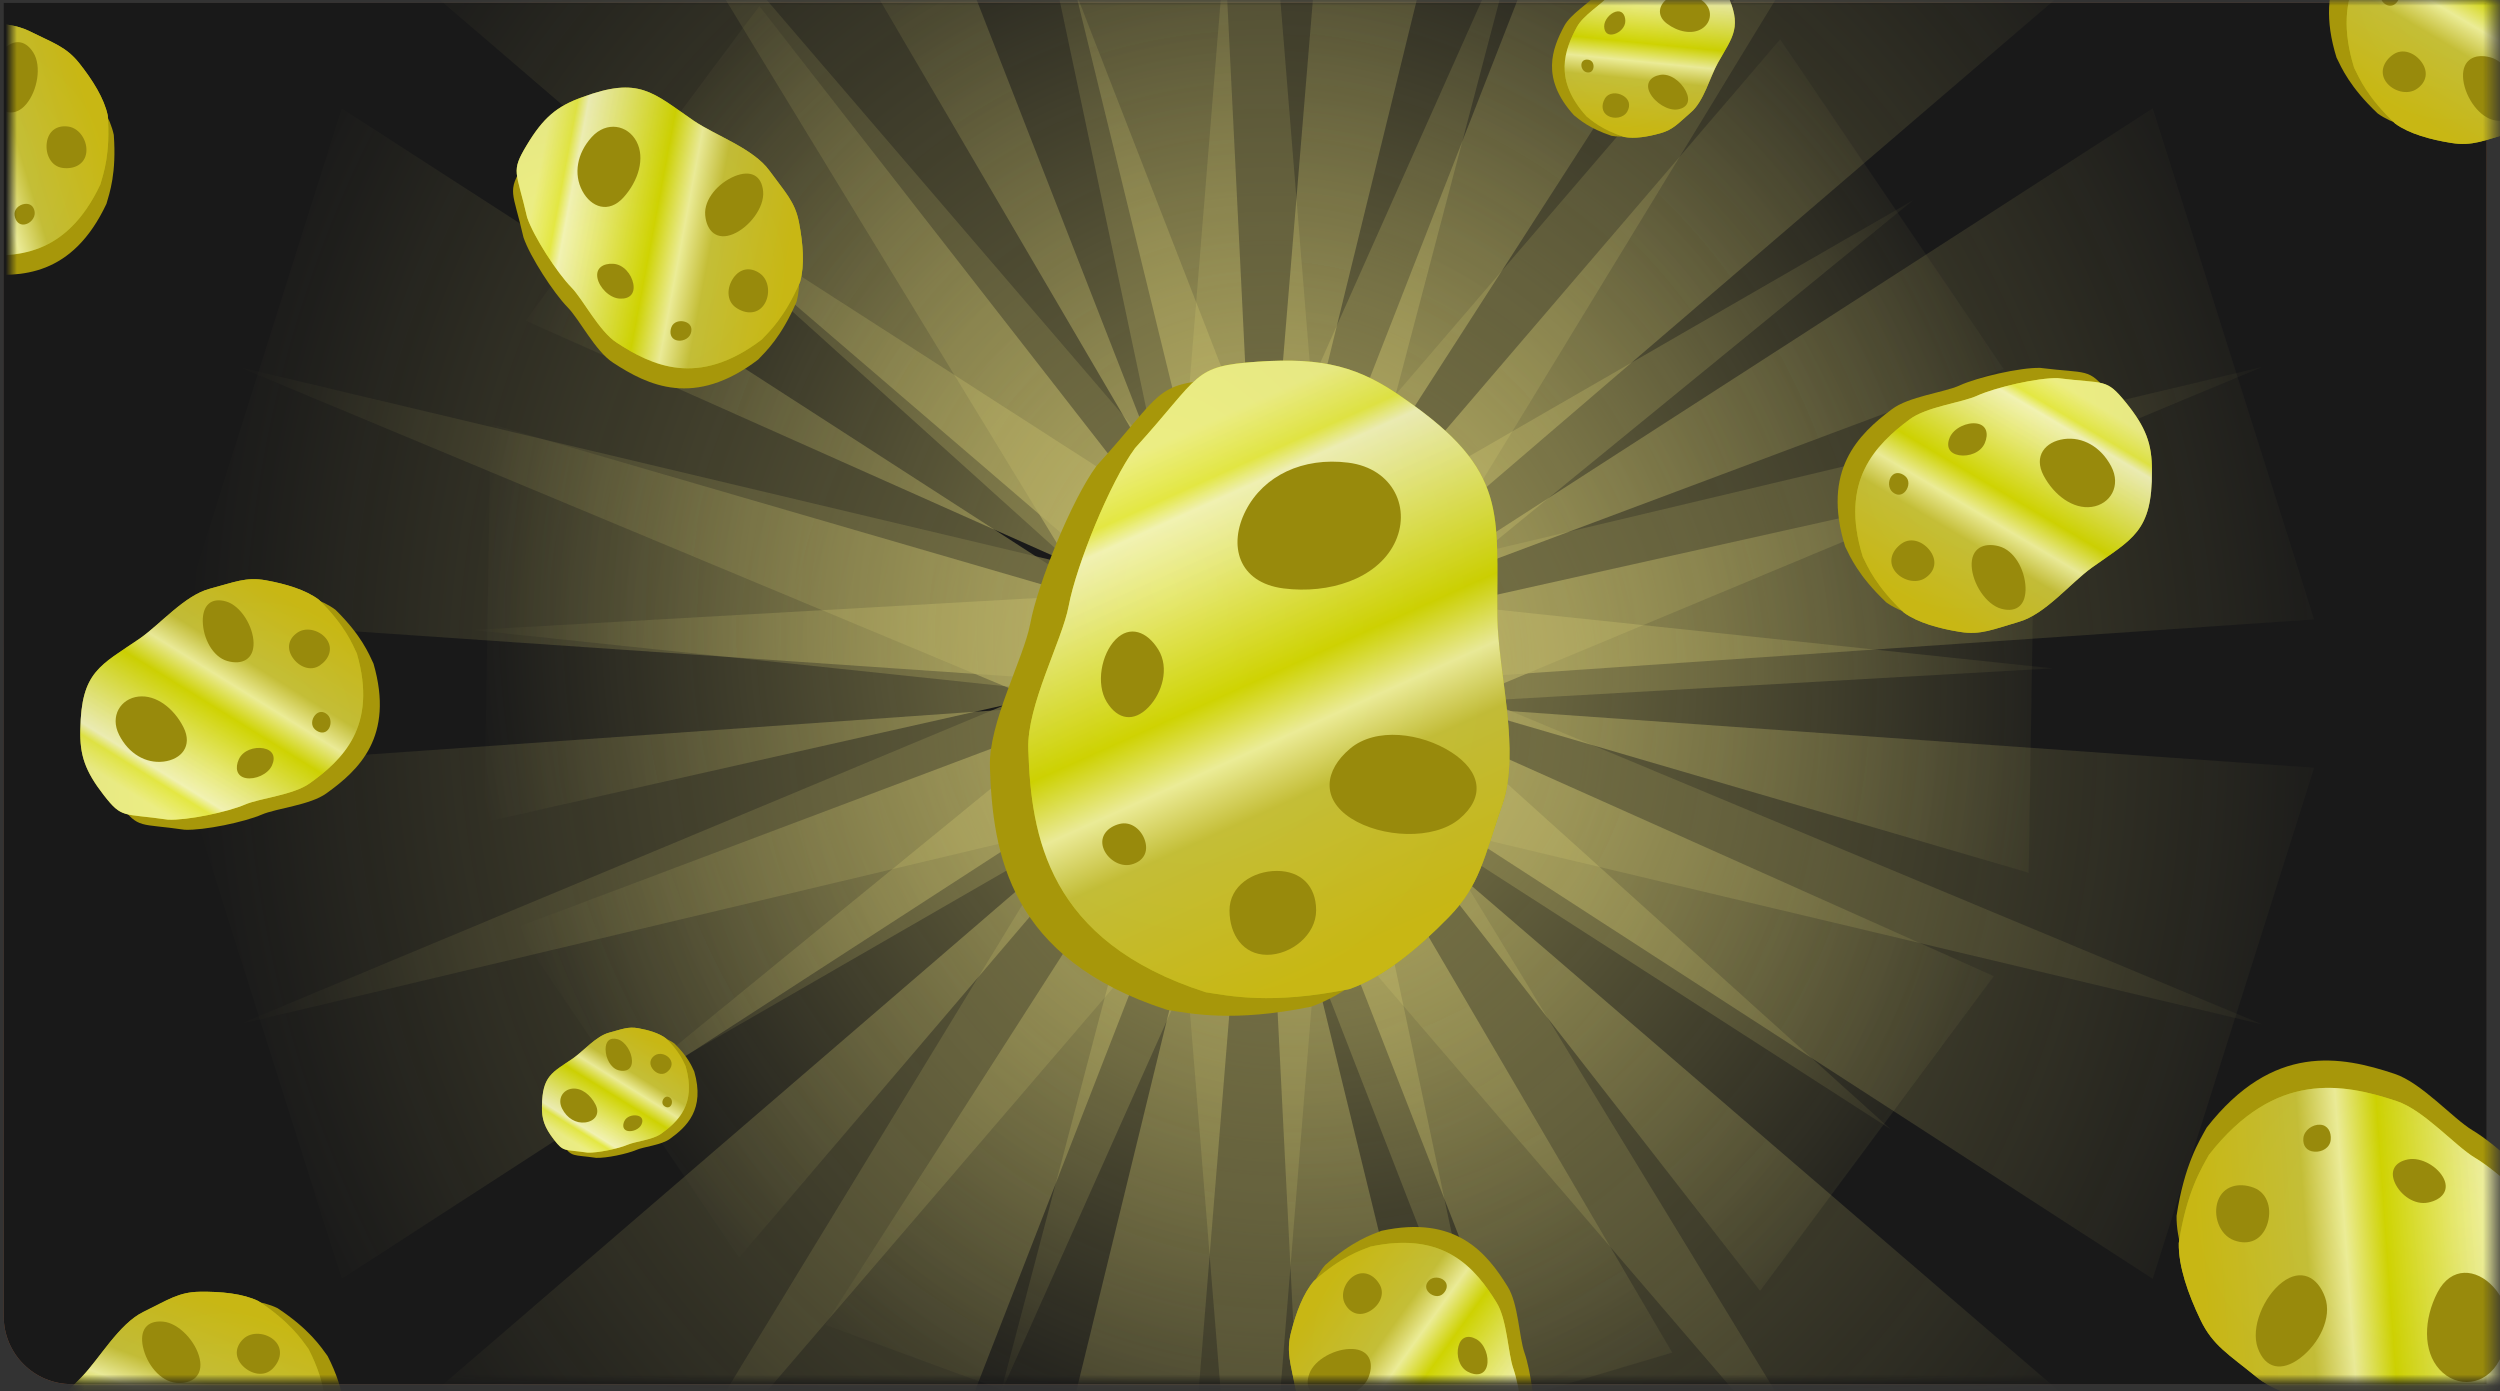 <svg width="221" height="123" viewBox="0 0 221 123" fill="none" xmlns="http://www.w3.org/2000/svg">
<rect x="0" y="0" width="221" height="123" fill="#333333" stroke="none"/>
<g opacity="0.5">
<path d="M0.328 0.253H219.815V122.357H6.328C3.014 122.357 0.328 119.671 0.328 116.357V0.253Z" fill="url(#paint0_linear)"/>
<path d="M0.328 0.253H219.815V122.357H6.328C3.014 122.357 0.328 119.671 0.328 116.357V0.253Z" fill="black"/>
</g>
<mask id="mask0" mask-type="alpha" maskUnits="userSpaceOnUse" x="1" y="0" width="220" height="123">
<path d="M1 0H220.486V122.103H7C3.686 122.103 1 119.417 1 116.103V0Z" fill="#FFF8F2"/>
</mask>
<g mask="url(#mask0)">
<g opacity="0.4">
<path fill-rule="evenodd" clip-rule="evenodd" d="M110.225 61.222L15.941 67.871L30.206 113.041L30.22 113.037L110.225 61.222L37.7 123.653L75.047 151.57L110.225 61.222L87.172 155.624H133.335L110.225 61.222L145.46 151.57L182.807 123.653L110.225 61.222L190.287 113.037L190.301 113.041L204.566 67.871L110.225 61.222L204.566 54.753L190.301 9.583L110.225 61.222L182.807 -1.03L145.46 -28.947L110.225 61.222L133.335 -33H87.172L110.225 61.222L75.047 -28.947L37.7 -1.03L110.225 61.222L30.206 9.583L15.941 54.753L110.225 61.222Z" fill="url(#paint1_radial)"/>
<path d="M110.546 -32.519L116.647 42.722L165.808 -14.563L126.519 49.895L199.963 32.446L130.29 61.5L199.963 90.553L126.519 73.105L165.808 137.562L116.647 80.277L110.546 155.518L104.445 80.277L55.283 137.562L94.573 73.105L21.129 90.553L90.802 61.5L21.129 32.446L94.573 49.895L55.283 -14.563L104.445 42.722L110.546 -32.519Z" fill="url(#paint2_radial)"/>
</g>
<g opacity="0.5">
<path fill-rule="evenodd" clip-rule="evenodd" d="M111.316 57.258L45.599 82.016L65.349 111.148L65.357 111.142L111.316 57.258L72.938 117.112L105.458 129.057L111.316 57.258L114.952 129.368L147.819 119.564L111.316 57.258L155.592 114.103L176.253 86.294L111.316 57.258L179.325 77.147L179.335 77.147L179.899 41.956L111.316 57.258L177.113 32.617L157.363 3.485L111.316 57.258L149.773 -2.479L117.254 -14.425L111.316 57.258L107.76 -14.736L74.892 -4.932L111.316 57.258L67.12 0.53L46.458 28.338L111.316 57.258L43.376 37.485L42.813 72.677L111.316 57.258Z" fill="url(#paint3_radial)"/>
<path d="M91.64 -9.553L111.964 42.722L134.8 -8.505L120.516 45.732L169.102 17.711L125.665 53.194L181.443 59.083L125.445 62.258L167.109 99.807L119.94 69.461L131.575 124.328L111.252 72.053L88.415 123.28L102.7 69.043L54.113 97.064L97.55 61.581L41.773 55.692L97.77 52.517L56.107 14.968L103.276 45.314L91.64 -9.553Z" fill="url(#paint4_radial)"/>
</g>
<path d="M103.194 89.278C89.2 84.776 87.748 75.444 87.509 67.794C87.366 63.911 90.508 58.18 91.078 55.118C91.737 51.578 94.734 44.168 96.945 41.173C102.87 34.652 101.956 33.933 107.791 33.533C113.627 33.136 116.782 33.976 120.78 36.829C130.032 43.227 128.879 46.942 128.971 56.116C129.048 61.002 131.041 67.978 129.409 72.692C127.777 77.403 127.424 79.813 124.706 82.605C121.989 85.397 118.901 87.951 115.898 88.992C108.977 90.405 105.236 89.59 103.194 89.278Z" fill="#A7970A"/>
<path d="M106.589 87.716C92.594 83.215 91.142 73.883 90.903 66.233C90.76 62.349 93.902 56.619 94.473 53.556C95.132 50.017 98.129 42.606 100.34 39.612C106.265 33.091 105.351 32.371 111.185 31.972C117.022 31.574 120.176 32.415 124.175 35.267C133.427 41.665 132.274 45.38 132.366 54.554C132.442 59.44 134.436 66.417 132.804 71.13C131.172 75.842 130.819 78.252 128.1 81.044C125.383 83.836 122.295 86.39 119.293 87.43C112.371 88.843 108.631 88.028 106.589 87.716Z" fill="url(#paint5_radial)"/>
<path d="M106.589 87.716C92.594 83.215 91.142 73.883 90.903 66.233C90.76 62.349 93.902 56.619 94.473 53.556C95.132 50.017 98.129 42.606 100.34 39.612C106.265 33.091 105.351 32.371 111.185 31.972C117.022 31.574 120.176 32.415 124.175 35.267C133.427 41.665 132.274 45.38 132.366 54.554C132.442 59.44 134.436 66.417 132.804 71.13C131.172 75.842 130.819 78.252 128.1 81.044C125.383 83.836 122.295 86.39 119.293 87.43C112.371 88.843 108.631 88.028 106.589 87.716Z" fill="url(#paint6_linear)" fill-opacity="0.9"/>
<path d="M116.346 80.478C116.346 82.648 114.133 84.406 112.018 84.406C109.903 84.406 108.688 82.648 108.688 80.478C108.688 78.309 110.758 76.989 112.873 76.989C114.988 76.989 116.346 78.309 116.346 80.478Z" fill="#988A0C"/>
<path d="M129.017 72.385C126.741 74.298 122.102 74.055 119.432 72.34C116.763 70.626 117.073 68.09 119.349 66.177C121.625 64.264 125.624 64.779 128.294 66.493C130.963 68.208 131.293 70.473 129.017 72.386L129.017 72.385Z" fill="#988A0C"/>
<path d="M119.188 40.9C123.209 41.409 124.816 45.035 123.238 48.105C121.659 51.175 117.492 52.527 113.472 52.018C109.451 51.509 108.55 48.193 110.129 45.123C111.707 42.053 115.168 40.391 119.188 40.9Z" fill="#988A0C"/>
<path d="M100.019 76.42C98.966 76.697 97.805 75.887 97.51 74.898C97.216 73.91 97.899 73.117 98.952 72.84C100.005 72.564 100.934 73.363 101.228 74.352C101.523 75.34 101.072 76.144 100.019 76.42Z" fill="#988A0C"/>
<path d="M97.84 62.059C96.85 60.451 97.365 57.809 98.623 56.529C99.881 55.25 101.407 55.818 102.397 57.426C103.387 59.034 102.758 61.265 101.499 62.544C100.241 63.823 98.83 63.666 97.84 62.059Z" fill="#988A0C"/>
<path d="M67.018 31.789C61.379 36.079 57.289 34.08 54.199 32.065C52.625 31.05 51.226 28.227 50.172 27.157C48.955 25.921 46.852 22.692 46.278 20.992C45.334 16.852 44.798 17.015 46.249 14.598C47.701 12.181 48.904 11.166 51.134 10.371C56.215 8.479 57.365 9.959 61.018 12.453C62.97 13.77 66.278 14.906 67.691 16.851C69.104 18.796 69.959 19.6 70.313 21.444C70.668 23.288 70.826 25.213 70.409 26.688C69.059 29.813 67.705 31.067 67.018 31.789Z" fill="#A7970A"/>
<path d="M67.339 30.016C61.7 34.307 57.61 32.307 54.52 30.292C52.945 29.277 51.546 26.455 50.493 25.385C49.275 24.148 47.172 20.92 46.598 19.22C45.654 15.079 45.118 15.242 46.569 12.825C48.021 10.408 49.224 9.393 51.454 8.599C56.535 6.706 57.686 8.186 61.338 10.68C63.291 11.997 66.598 13.133 68.011 15.078C69.424 17.023 70.279 17.827 70.633 19.672C70.988 21.516 71.146 23.441 70.729 24.915C69.379 28.041 68.025 29.295 67.339 30.016Z" fill="url(#paint7_radial)"/>
<path d="M67.339 30.016C61.7 34.307 57.61 32.307 54.52 30.292C52.945 29.277 51.546 26.455 50.493 25.385C49.275 24.148 47.172 20.92 46.598 19.22C45.654 15.079 45.118 15.242 46.569 12.825C48.021 10.408 49.224 9.393 51.454 8.599C56.535 6.706 57.686 8.186 61.338 10.68C63.291 11.997 66.598 13.133 68.011 15.078C69.424 17.023 70.279 17.827 70.633 19.672C70.988 21.516 71.146 23.441 70.729 24.915C69.379 28.041 68.025 29.295 67.339 30.016Z" fill="url(#paint8_linear)" fill-opacity="0.9"/>
<path d="M67.167 24.163C68.025 24.761 68.11 26.121 67.526 26.957C66.943 27.793 65.913 27.788 65.055 27.19C64.198 26.592 64.247 25.409 64.83 24.573C65.413 23.737 66.31 23.564 67.167 24.163Z" fill="#988A0C"/>
<path d="M67.462 16.922C67.591 18.349 66.215 20.116 64.801 20.698C63.387 21.281 62.47 20.458 62.342 19.031C62.213 17.604 63.52 16.165 64.934 15.582C66.348 15 67.334 15.494 67.462 16.922L67.462 16.922Z" fill="#988A0C"/>
<path d="M52.303 12.123C53.614 10.675 55.49 11.039 56.269 12.51C57.047 13.981 56.432 16.001 55.122 17.45C53.812 18.899 52.253 18.34 51.474 16.87C50.696 15.399 50.993 13.572 52.303 12.123Z" fill="#988A0C"/>
<path d="M61.058 29.498C60.877 29.99 60.237 30.226 59.765 30.07C59.292 29.914 59.168 29.425 59.349 28.932C59.529 28.44 60.102 28.293 60.574 28.449C61.046 28.605 61.239 29.005 61.058 29.498Z" fill="#988A0C"/>
<path d="M54.783 26.398C53.874 26.346 52.971 25.414 52.813 24.564C52.654 23.714 53.3 23.267 54.208 23.319C55.117 23.371 55.825 24.235 55.984 25.086C56.142 25.936 55.691 26.45 54.783 26.398Z" fill="#988A0C"/>
<path d="M139.132 10.182C136.186 6.929 137.203 4.3 138.283 2.286C138.826 1.261 140.494 0.248 141.098 -0.458C141.797 -1.275 143.678 -2.744 144.697 -3.188C147.202 -3.989 147.073 -4.312 148.641 -3.544C150.21 -2.776 150.9 -2.088 151.508 -0.753C152.945 2.282 152.092 3.07 150.747 5.456C150.037 6.731 149.511 8.832 148.385 9.807C147.26 10.782 146.809 11.352 145.69 11.668C144.57 11.984 143.391 12.184 142.459 12.005C140.459 11.337 139.613 10.568 139.132 10.182Z" fill="#A7970A"/>
<path d="M140.245 10.285C137.299 7.032 138.316 4.403 139.397 2.389C139.939 1.364 141.607 0.351 142.212 -0.355C142.911 -1.172 144.791 -2.641 145.81 -3.085C148.315 -3.886 148.187 -4.209 149.755 -3.441C151.323 -2.673 152.013 -1.985 152.621 -0.65C154.058 2.385 153.205 3.173 151.86 5.559C151.15 6.834 150.624 8.935 149.499 9.91C148.373 10.885 147.922 11.455 146.803 11.771C145.684 12.087 144.504 12.287 143.572 12.108C141.572 11.44 140.726 10.671 140.245 10.285Z" fill="url(#paint9_radial)"/>
<path d="M140.245 10.285C137.299 7.032 138.316 4.403 139.397 2.389C139.939 1.364 141.607 0.351 142.212 -0.355C142.911 -1.172 144.791 -2.641 145.81 -3.085C148.315 -3.886 148.187 -4.209 149.755 -3.441C151.323 -2.673 152.013 -1.985 152.621 -0.65C154.058 2.385 153.205 3.173 151.86 5.559C151.15 6.834 150.624 8.935 149.499 9.91C148.373 10.885 147.922 11.455 146.803 11.771C145.684 12.087 144.504 12.287 143.572 12.108C141.572 11.44 140.726 10.671 140.245 10.285Z" fill="url(#paint10_linear)" fill-opacity="0.9"/>
<path d="M143.846 9.87C143.522 10.431 142.687 10.555 142.141 10.24C141.594 9.924 141.542 9.288 141.866 8.727C142.19 8.166 142.922 8.134 143.469 8.45C144.016 8.765 144.17 9.309 143.846 9.87Z" fill="#988A0C"/>
<path d="M148.328 9.669C147.454 9.824 146.291 9.069 145.857 8.227C145.423 7.385 145.882 6.776 146.756 6.621C147.63 6.466 148.587 7.196 149.021 8.038C149.455 8.88 149.202 9.514 148.328 9.669L148.328 9.669Z" fill="#988A0C"/>
<path d="M150.487 0.062C151.451 0.794 151.325 1.971 150.459 2.529C149.592 3.087 148.313 2.815 147.35 2.083C146.386 1.351 146.648 0.36 147.515 -0.199C148.381 -0.757 149.524 -0.67 150.487 0.062Z" fill="#988A0C"/>
<path d="M140.229 6.384C139.916 6.298 139.736 5.916 139.808 5.616C139.879 5.316 140.174 5.214 140.488 5.299C140.801 5.385 140.922 5.73 140.851 6.03C140.779 6.329 140.543 6.47 140.229 6.384Z" fill="#988A0C"/>
<path d="M141.81 2.346C141.794 1.782 142.321 1.176 142.837 1.033C143.354 0.89 143.663 1.265 143.679 1.828C143.695 2.392 143.2 2.875 142.683 3.017C142.167 3.16 141.826 2.909 141.81 2.346Z" fill="#988A0C"/>
<path d="M163.114 48.322C161.009 41.556 164.287 38.396 167.237 36.181C168.728 35.048 171.859 34.698 173.225 34.074C174.803 33.352 178.556 32.48 180.35 32.521C184.564 33.05 184.594 32.49 186.369 34.679C188.144 36.87 188.687 38.347 188.671 40.715C188.713 46.137 186.929 46.712 183.337 49.292C181.432 50.677 179.233 53.397 176.922 54.06C174.612 54.723 173.564 55.252 171.709 54.954C169.855 54.657 167.992 54.148 166.749 53.252C164.273 50.914 163.557 49.214 163.114 48.322Z" fill="#A7970A"/>
<path d="M164.673 49.227C162.568 42.462 165.845 39.301 168.795 37.086C170.287 35.953 173.418 35.603 174.783 34.979C176.362 34.258 180.114 33.385 181.908 33.427C186.122 33.955 186.153 33.395 187.928 35.585C189.703 37.776 190.246 39.253 190.23 41.62C190.272 47.042 188.487 47.618 184.895 50.197C182.99 51.582 180.792 54.303 178.481 54.966C176.171 55.629 175.123 56.157 173.268 55.86C171.414 55.562 169.551 55.053 168.308 54.157C165.832 51.82 165.116 50.119 164.673 49.227Z" fill="url(#paint11_radial)"/>
<path d="M164.673 49.227C162.568 42.462 165.845 39.301 168.795 37.086C170.287 35.953 173.418 35.603 174.783 34.979C176.362 34.258 180.114 33.385 181.908 33.427C186.122 33.955 186.153 33.395 187.928 35.585C189.703 37.776 190.246 39.253 190.23 41.62C190.272 47.042 188.487 47.618 184.895 50.197C182.99 51.582 180.792 54.303 178.481 54.966C176.171 55.629 175.123 56.157 173.268 55.86C171.414 55.562 169.551 55.053 168.308 54.157C165.832 51.82 165.116 50.119 164.673 49.227Z" fill="url(#paint12_linear)" fill-opacity="0.9"/>
<path d="M170.232 51.068C169.376 51.669 168.069 51.284 167.483 50.45C166.897 49.617 167.253 48.65 168.109 48.048C168.964 47.447 170.058 47.898 170.645 48.731C171.231 49.565 171.087 50.467 170.232 51.068Z" fill="#988A0C"/>
<path d="M176.934 53.821C175.549 53.453 174.359 51.557 174.295 50.029C174.23 48.501 175.316 47.92 176.702 48.288C178.087 48.655 178.993 50.374 179.057 51.902C179.121 53.43 178.319 54.188 176.934 53.821L176.934 53.821Z" fill="#988A0C"/>
<path d="M186.625 41.216C187.539 42.943 186.555 44.582 184.906 44.81C183.258 45.039 181.57 43.771 180.656 42.044C179.742 40.318 180.8 39.044 182.448 38.815C184.096 38.586 185.711 39.49 186.625 41.216Z" fill="#988A0C"/>
<path d="M167.305 43.505C166.904 43.167 166.901 42.484 167.209 42.094C167.517 41.704 168.019 41.754 168.42 42.092C168.821 42.431 168.764 43.019 168.456 43.409C168.147 43.799 167.706 43.844 167.305 43.505Z" fill="#988A0C"/>
<path d="M172.363 38.665C172.722 37.828 173.907 37.299 174.76 37.44C175.613 37.582 175.812 38.341 175.453 39.177C175.093 40.013 174.039 40.383 173.186 40.242C172.333 40.1 172.003 39.501 172.363 38.665Z" fill="#988A0C"/>
<path d="M206.552 5.1C204.447 -1.666 207.724 -4.826 210.674 -7.041C212.166 -8.174 215.297 -8.524 216.662 -9.148C218.241 -9.869 221.993 -10.742 223.787 -10.7C228.001 -10.172 228.031 -10.732 229.807 -8.542C231.582 -6.351 232.125 -4.874 232.109 -2.507C232.151 2.915 230.366 3.49 226.774 6.07C224.869 7.455 222.671 10.175 220.36 10.839C218.05 11.501 217.001 12.03 215.147 11.732C213.293 11.435 211.43 10.926 210.187 10.03C207.711 7.693 206.995 5.992 206.552 5.1Z" fill="#A7970A"/>
<path d="M208.11 6.006C206.006 -0.76 209.283 -3.92 212.233 -6.135C213.725 -7.268 216.855 -7.618 218.221 -8.242C219.799 -8.964 223.552 -9.837 225.346 -9.795C229.56 -9.267 229.59 -9.826 231.365 -7.637C233.14 -5.446 233.683 -3.969 233.667 -1.601C233.709 3.821 231.925 4.396 228.333 6.976C226.428 8.361 224.23 11.081 221.918 11.744C219.608 12.407 218.56 12.936 216.706 12.638C214.851 12.341 212.988 11.831 211.745 10.936C209.269 8.598 208.554 6.897 208.11 6.006Z" fill="url(#paint13_radial)"/>
<path d="M208.11 6.006C206.006 -0.76 209.283 -3.92 212.233 -6.135C213.725 -7.268 216.855 -7.618 218.221 -8.242C219.799 -8.964 223.552 -9.837 225.346 -9.795C229.56 -9.267 229.59 -9.826 231.365 -7.637C233.14 -5.446 233.683 -3.969 233.667 -1.601C233.709 3.821 231.925 4.396 228.333 6.976C226.428 8.361 224.23 11.081 221.918 11.744C219.608 12.407 218.56 12.936 216.706 12.638C214.851 12.341 212.988 11.831 211.745 10.936C209.269 8.598 208.554 6.897 208.11 6.006Z" fill="url(#paint14_linear)" fill-opacity="0.9"/>
<path d="M213.669 7.846C212.814 8.448 211.507 8.063 210.921 7.229C210.334 6.395 210.691 5.428 211.546 4.827C212.401 4.225 213.496 4.676 214.082 5.51C214.669 6.344 214.525 7.245 213.669 7.846Z" fill="#988A0C"/>
<path d="M220.372 10.599C218.986 10.232 217.796 8.335 217.732 6.807C217.668 5.279 218.754 4.699 220.139 5.066C221.525 5.433 222.43 7.153 222.494 8.68C222.558 10.208 221.757 10.966 220.371 10.599L220.372 10.599Z" fill="#988A0C"/>
<path d="M210.742 0.284C210.341 -0.055 210.339 -0.737 210.647 -1.127C210.955 -1.518 211.457 -1.468 211.858 -1.129C212.259 -0.791 212.201 -0.203 211.893 0.187C211.585 0.577 211.143 0.622 210.742 0.284Z" fill="#988A0C"/>
<path d="M9.41 18.017C6.391 24.428 1.84 24.544 -1.832 24.184C-3.697 24.011 -6.242 22.154 -7.67 21.692C-9.321 21.157 -12.678 19.266 -13.972 18.023C-16.722 14.787 -17.123 15.179 -16.952 12.365C-16.781 9.551 -16.183 8.095 -14.572 6.36C-10.94 2.334 -9.236 3.116 -4.845 3.64C-2.504 3.906 0.954 3.386 3.106 4.458C5.257 5.53 6.387 5.848 7.553 7.321C8.72 8.793 9.749 10.427 10.06 11.927C10.307 15.323 9.685 17.061 9.41 18.017Z" fill="#A7970A"/>
<path d="M8.875 16.298C5.855 22.709 1.305 22.824 -2.367 22.465C-4.232 22.292 -6.777 20.435 -8.205 19.973C-9.856 19.438 -13.213 17.546 -14.507 16.304C-17.257 13.067 -17.658 13.46 -17.487 10.646C-17.316 7.831 -16.718 6.376 -15.107 4.641C-11.475 0.615 -9.771 1.396 -5.38 1.921C-3.04 2.187 0.419 1.667 2.571 2.739C4.722 3.811 5.852 4.129 7.018 5.602C8.184 7.073 9.214 8.708 9.525 10.208C9.772 13.604 9.15 15.341 8.875 16.298Z" fill="url(#paint15_radial)"/>
<path d="M8.875 16.298C5.855 22.709 1.305 22.824 -2.367 22.465C-4.232 22.292 -6.777 20.435 -8.205 19.973C-9.856 19.438 -13.213 17.546 -14.507 16.304C-17.257 13.067 -17.658 13.46 -17.487 10.646C-17.316 7.831 -16.718 6.376 -15.107 4.641C-11.475 0.615 -9.771 1.396 -5.38 1.921C-3.04 2.187 0.419 1.667 2.571 2.739C4.722 3.811 5.852 4.129 7.018 5.602C8.184 7.073 9.214 8.708 9.525 10.208C9.772 13.604 9.15 15.341 8.875 16.298Z" fill="url(#paint16_linear)" fill-opacity="0.9"/>
<path d="M6.018 11.185C7.054 11.32 7.758 12.487 7.627 13.498C7.496 14.508 6.58 14.981 5.543 14.846C4.506 14.712 4.003 13.64 4.134 12.629C4.265 11.618 4.981 11.051 6.018 11.185Z" fill="#988A0C"/>
<path d="M2.934 4.627C3.707 5.833 3.304 8.036 2.319 9.206C1.334 10.375 0.141 10.07 -0.633 8.863C-1.406 7.657 -0.912 5.777 0.073 4.607C1.058 3.437 2.161 3.42 2.934 4.627L2.934 4.627Z" fill="#988A0C"/>
<path d="M3.066 18.738C3.133 19.259 2.673 19.764 2.182 19.843C1.692 19.923 1.355 19.547 1.288 19.026C1.221 18.506 1.661 18.112 2.152 18.032C2.642 17.953 2.998 18.218 3.066 18.738Z" fill="#988A0C"/>
<path d="M28.961 119.874C32.197 126.178 29.511 129.853 26.985 132.542C25.71 133.915 22.686 134.797 21.448 135.646C20.017 136.628 16.469 138.132 14.695 138.399C10.453 138.602 10.519 139.159 8.394 137.307C6.27 135.453 5.481 134.091 5.09 131.756C4.118 126.422 5.777 125.549 8.872 122.391C10.511 120.699 12.21 117.642 14.373 116.592C16.535 115.542 17.477 114.841 19.355 114.816C21.232 114.79 23.155 114.972 24.534 115.641C27.374 117.519 28.372 119.071 28.961 119.874Z" fill="#A7970A"/>
<path d="M27.274 119.249C30.509 125.553 27.823 129.229 25.297 131.917C24.022 133.29 20.998 134.172 19.76 135.021C18.329 136.003 14.782 137.507 13.008 137.774C8.765 137.978 8.832 138.534 6.707 136.682C4.582 134.828 3.794 133.467 3.403 131.131C2.43 125.797 4.089 124.924 7.185 121.766C8.824 120.075 10.523 117.017 12.685 115.967C14.848 114.917 15.789 114.216 17.667 114.191C19.545 114.166 21.468 114.347 22.846 115.016C25.687 116.894 26.684 118.447 27.274 119.249Z" fill="url(#paint17_radial)"/>
<path d="M27.274 119.249C30.509 125.553 27.823 129.229 25.297 131.917C24.022 133.29 20.998 134.172 19.76 135.021C18.329 136.003 14.782 137.507 13.008 137.774C8.765 137.978 8.832 138.534 6.707 136.682C4.582 134.828 3.794 133.467 3.403 131.131C2.43 125.797 4.089 124.924 7.185 121.766C8.824 120.075 10.523 117.017 12.685 115.967C14.848 114.917 15.789 114.216 17.667 114.191C19.545 114.166 21.468 114.347 22.846 115.016C25.687 116.894 26.684 118.447 27.274 119.249Z" fill="url(#paint18_linear)" fill-opacity="0.9"/>
<path d="M21.481 118.39C22.221 117.651 23.574 117.806 24.295 118.527C25.016 119.247 24.831 120.261 24.092 121C23.352 121.74 22.197 121.484 21.476 120.763C20.755 120.042 20.742 119.13 21.481 118.39Z" fill="#988A0C"/>
<path d="M14.404 116.83C15.831 116.954 17.329 118.618 17.655 120.112C17.98 121.606 17.01 122.365 15.582 122.241C14.155 122.117 12.967 120.579 12.642 119.084C12.316 117.59 12.976 116.706 14.404 116.83L14.404 116.83Z" fill="#988A0C"/>
<path d="M195.075 99.671C200.944 92.155 206.952 93.356 211.664 94.921C214.061 95.702 216.848 98.896 218.586 99.928C220.594 101.121 224.437 104.602 225.766 106.618C228.413 111.684 229.056 111.288 227.995 114.93C226.933 118.573 225.715 120.306 223.085 122.104C217.12 126.308 215.116 124.776 209.508 122.781C206.516 121.736 201.822 121.39 199.316 119.343C196.811 117.296 195.423 116.542 194.33 114.263C193.237 111.984 192.372 109.533 192.409 107.471C193.096 102.941 194.428 100.845 195.075 99.671Z" fill="#A7970A"/>
<path d="M195.27 102.087C201.14 94.571 207.147 95.772 211.859 97.337C214.256 98.118 217.044 101.312 218.781 102.344C220.789 103.537 224.632 107.018 225.962 109.034C228.609 114.1 229.251 113.704 228.19 117.347C227.128 120.99 225.911 122.723 223.28 124.52C217.316 128.724 215.311 127.192 209.704 125.197C206.711 124.152 202.017 123.806 199.511 121.759C197.007 119.712 195.618 118.958 194.525 116.679C193.432 114.4 192.567 111.949 192.605 109.888C193.291 105.357 194.624 103.261 195.27 102.087Z" fill="url(#paint19_radial)"/>
<path d="M195.27 102.087C201.14 94.571 207.147 95.772 211.859 97.337C214.256 98.118 217.044 101.312 218.781 102.344C220.789 103.537 224.632 107.018 225.962 109.034C228.609 114.1 229.251 113.704 228.19 117.347C227.128 120.99 225.911 122.723 223.28 124.52C217.316 128.724 215.311 127.192 209.704 125.197C206.711 124.152 202.017 123.806 199.511 121.759C197.007 119.712 195.618 118.958 194.525 116.679C193.432 114.4 192.567 111.949 192.605 109.888C193.291 105.357 194.624 103.261 195.27 102.087Z" fill="url(#paint20_linear)" fill-opacity="0.9"/>
<path d="M197.495 109.647C196.174 109.162 195.598 107.421 196.071 106.133C196.544 104.845 197.886 104.498 199.207 104.983C200.528 105.468 200.869 107.024 200.397 108.312C199.924 109.6 198.816 110.132 197.495 109.647Z" fill="#988A0C"/>
<path d="M199.59 119.172C198.934 117.358 200.119 114.588 201.76 113.345C203.4 112.103 204.875 112.859 205.531 114.673C206.188 116.486 204.98 118.806 203.34 120.049C201.699 121.291 200.246 120.986 199.59 119.172L199.59 119.172Z" fill="#988A0C"/>
<path d="M220.963 120.225C219.754 122.559 217.187 122.728 215.67 121.08C214.153 119.432 214.261 116.593 215.469 114.258C216.678 111.923 218.899 112.116 220.416 113.763C221.933 115.411 222.171 117.89 220.963 120.225Z" fill="#988A0C"/>
<path d="M203.616 100.611C203.683 99.909 204.436 99.382 205.104 99.424C205.772 99.465 206.102 100.059 206.035 100.762C205.968 101.465 205.274 101.852 204.606 101.81C203.938 101.769 203.549 101.314 203.616 100.611Z" fill="#988A0C"/>
<path d="M212.847 102.494C214.047 102.251 215.541 103.155 216.039 104.207C216.537 105.259 215.85 106.061 214.649 106.305C213.449 106.549 212.231 105.666 211.733 104.614C211.235 103.562 211.646 102.738 212.847 102.494Z" fill="#988A0C"/>
<path d="M61.373 94.725C62.344 98.088 60.693 99.616 59.214 100.68C58.465 101.225 56.915 101.366 56.234 101.66C55.447 102 53.584 102.393 52.699 102.354C50.622 102.051 50.602 102.327 49.747 101.227C48.893 100.127 48.639 99.391 48.672 98.222C48.706 95.543 49.593 95.277 51.394 94.04C52.349 93.375 53.463 92.054 54.611 91.749C55.759 91.446 56.282 91.195 57.195 91.361C58.108 91.527 59.023 91.797 59.628 92.252C60.827 93.432 61.164 94.28 61.373 94.725Z" fill="#A7970A"/>
<path d="M60.612 94.262C61.583 97.625 59.932 99.153 58.452 100.217C57.703 100.762 56.153 100.902 55.472 101.197C54.685 101.537 52.823 101.93 51.937 101.891C49.861 101.587 49.84 101.864 48.986 100.764C48.131 99.663 47.878 98.928 47.91 97.759C47.944 95.08 48.832 94.814 50.632 93.576C51.587 92.912 52.701 91.591 53.849 91.286C54.997 90.983 55.52 90.732 56.434 90.898C57.346 91.064 58.262 91.334 58.866 91.789C60.066 92.969 60.402 93.817 60.612 94.262Z" fill="url(#paint21_radial)"/>
<path d="M60.612 94.262C61.583 97.625 59.932 99.153 58.452 100.217C57.703 100.762 56.153 100.902 55.472 101.197C54.685 101.537 52.823 101.93 51.937 101.891C49.861 101.587 49.84 101.864 48.986 100.764C48.131 99.663 47.878 98.928 47.91 97.759C47.944 95.08 48.832 94.814 50.632 93.576C51.587 92.912 52.701 91.591 53.849 91.286C54.997 90.983 55.52 90.732 56.434 90.898C57.346 91.064 58.262 91.334 58.866 91.789C60.066 92.969 60.402 93.817 60.612 94.262Z" fill="url(#paint22_linear)" fill-opacity="0.9"/>
<path d="M57.886 93.296C58.315 93.007 58.957 93.211 59.238 93.629C59.519 94.046 59.333 94.52 58.904 94.809C58.476 95.097 57.94 94.864 57.658 94.446C57.377 94.028 57.458 93.584 57.886 93.296Z" fill="#988A0C"/>
<path d="M54.602 91.868C55.282 92.064 55.851 93.013 55.867 93.768C55.883 94.523 55.34 94.799 54.66 94.604C53.979 94.408 53.55 93.55 53.533 92.794C53.517 92.039 53.921 91.673 54.602 91.868L54.602 91.868Z" fill="#988A0C"/>
<path d="M49.689 97.996C49.255 97.133 49.758 96.334 50.574 96.237C51.391 96.141 52.212 96.785 52.646 97.647C53.08 98.509 52.544 99.128 51.727 99.224C50.911 99.32 50.123 98.858 49.689 97.996Z" fill="#988A0C"/>
<path d="M59.255 97.061C59.449 97.233 59.444 97.57 59.287 97.759C59.131 97.949 58.884 97.919 58.689 97.748C58.494 97.577 58.529 97.287 58.685 97.097C58.841 96.908 59.06 96.89 59.255 97.061Z" fill="#988A0C"/>
<path d="M56.709 99.401C56.523 99.811 55.933 100.06 55.513 99.981C55.092 99.903 55.002 99.526 55.188 99.116C55.374 98.707 55.898 98.535 56.319 98.614C56.739 98.692 56.895 98.992 56.709 99.401Z" fill="#988A0C"/>
<path d="M33.018 58.666C34.887 65.139 31.709 68.08 28.861 70.128C27.421 71.176 24.437 71.447 23.127 72.014C21.612 72.669 18.027 73.425 16.322 73.35C12.326 72.765 12.286 73.297 10.642 71.18C8.997 69.062 8.51 67.648 8.571 65.397C8.637 60.241 10.345 59.729 13.811 57.347C15.649 56.068 17.793 53.525 20.003 52.939C22.212 52.354 23.219 51.872 24.977 52.191C26.733 52.511 28.495 53.031 29.659 53.907C31.967 56.178 32.614 57.809 33.018 58.666Z" fill="#A7970A"/>
<path d="M31.549 57.774C33.418 64.248 30.241 67.188 27.392 69.236C25.952 70.284 22.968 70.556 21.658 71.122C20.143 71.777 16.558 72.534 14.853 72.459C10.857 71.874 10.818 72.406 9.173 70.289C7.528 68.171 7.041 66.756 7.103 64.506C7.169 59.35 8.877 58.838 12.342 56.456C14.181 55.176 16.324 52.633 18.534 52.048C20.744 51.463 21.75 50.981 23.508 51.3C25.265 51.619 27.026 52.14 28.19 53.016C30.498 55.287 31.146 56.918 31.549 57.774Z" fill="url(#paint23_radial)"/>
<path d="M31.549 57.774C33.418 64.248 30.241 67.188 27.392 69.236C25.952 70.284 22.968 70.556 21.658 71.122C20.143 71.777 16.558 72.534 14.853 72.459C10.857 71.874 10.818 72.406 9.173 70.289C7.528 68.171 7.041 66.756 7.103 64.506C7.169 59.35 8.877 58.838 12.342 56.456C14.181 55.176 16.324 52.633 18.534 52.048C20.744 51.463 21.75 50.981 23.508 51.3C25.265 51.619 27.026 52.14 28.19 53.016C30.498 55.287 31.146 56.918 31.549 57.774Z" fill="url(#paint24_linear)" fill-opacity="0.9"/>
<path d="M26.305 55.915C27.13 55.36 28.365 55.752 28.906 56.556C29.447 57.36 29.09 58.272 28.265 58.828C27.439 59.383 26.408 58.933 25.867 58.129C25.326 57.324 25.48 56.47 26.305 55.915Z" fill="#988A0C"/>
<path d="M19.981 53.167C21.291 53.544 22.385 55.37 22.416 56.824C22.447 58.278 21.403 58.809 20.093 58.432C18.784 58.056 17.956 56.404 17.925 54.95C17.894 53.496 18.671 52.791 19.981 53.167L19.981 53.167Z" fill="#988A0C"/>
<path d="M10.529 64.961C9.694 63.301 10.661 61.762 12.233 61.577C13.805 61.392 15.385 62.631 16.22 64.29C17.055 65.949 16.024 67.141 14.453 67.326C12.881 67.511 11.364 66.62 10.529 64.961Z" fill="#988A0C"/>
<path d="M28.938 63.163C29.312 63.492 29.302 64.141 29.001 64.506C28.7 64.871 28.224 64.814 27.849 64.485C27.475 64.155 27.541 63.597 27.842 63.232C28.142 62.867 28.563 62.833 28.938 63.163Z" fill="#988A0C"/>
<path d="M24.042 67.666C23.683 68.454 22.547 68.934 21.738 68.783C20.93 68.632 20.756 67.906 21.114 67.118C21.472 66.33 22.482 65.999 23.29 66.15C24.099 66.302 24.4 66.878 24.042 67.666Z" fill="#988A0C"/>
<path d="M122.127 108.801C128.714 107.381 131.429 110.753 133.277 113.735C134.224 115.244 134.29 118.238 134.765 119.585C135.315 121.141 135.824 124.769 135.632 126.465C134.775 130.412 135.302 130.488 133.078 131.984C130.852 133.479 129.407 133.868 127.166 133.652C122.027 133.233 121.634 131.494 119.494 127.873C118.344 125.951 115.954 123.639 115.522 121.394C115.09 119.149 114.677 118.112 115.117 116.38C115.555 114.649 116.196 112.928 117.149 111.827C119.573 109.679 121.245 109.146 122.127 108.801Z" fill="#A7970A"/>
<path d="M121.138 110.203C127.725 108.782 130.441 112.154 132.289 115.136C133.236 116.645 133.302 119.64 133.777 120.986C134.327 122.542 134.835 126.171 134.644 127.866C133.786 131.813 134.314 131.889 132.09 133.385C129.864 134.88 128.419 135.269 126.178 135.054C121.039 134.634 120.645 132.895 118.506 129.274C117.356 127.352 114.966 125.04 114.533 122.795C114.101 120.55 113.689 119.513 114.128 117.782C114.567 116.051 115.207 114.329 116.161 113.228C118.585 111.081 120.256 110.547 121.138 110.203Z" fill="url(#paint25_radial)"/>
<path d="M121.138 110.203C127.725 108.782 130.441 112.154 132.289 115.136C133.236 116.645 133.302 119.64 133.777 120.986C134.327 122.542 134.835 126.171 134.644 127.866C133.786 131.813 134.314 131.889 132.09 133.385C129.864 134.88 128.419 135.269 126.178 135.054C121.039 134.634 120.645 132.895 118.506 129.274C117.356 127.352 114.966 125.04 114.533 122.795C114.101 120.55 113.689 119.513 114.128 117.782C114.567 116.051 115.207 114.329 116.161 113.228C118.585 111.081 120.256 110.547 121.138 110.203Z" fill="url(#paint26_linear)" fill-opacity="0.9"/>
<path d="M118.922 115.309C118.425 114.448 118.9 113.242 119.74 112.758C120.579 112.273 121.465 112.693 121.962 113.554C122.459 114.415 121.94 115.413 121.1 115.898C120.261 116.383 119.419 116.17 118.922 115.309Z" fill="#988A0C"/>
<path d="M115.748 121.428C116.213 120.147 118.11 119.181 119.563 119.25C121.015 119.318 121.473 120.396 121.008 121.677C120.543 122.958 118.838 123.67 117.385 123.602C115.932 123.533 115.283 122.709 115.748 121.428L115.748 121.428Z" fill="#988A0C"/>
<path d="M126.335 113.179C126.689 112.828 127.336 112.883 127.68 113.208C128.023 113.533 127.933 114.004 127.579 114.355C127.225 114.706 126.673 114.602 126.329 114.277C125.986 113.952 125.981 113.53 126.335 113.179Z" fill="#988A0C"/>
<path d="M130.49 118.373C131.252 118.785 131.653 119.952 131.447 120.748C131.241 121.544 130.505 121.668 129.743 121.257C128.982 120.846 128.72 119.816 128.927 119.019C129.133 118.223 129.729 117.962 130.49 118.373Z" fill="#988A0C"/>
</g>
<defs>
<linearGradient id="paint0_linear" x1="0.328" y1="0.253" x2="219.815" y2="122.357" gradientUnits="userSpaceOnUse">
<stop stop-color="#3C3C3C"/>
<stop offset="0.245" stop-color="#FD8242"/>
<stop offset="0.714" stop-color="#FD8242"/>
<stop offset="1" stop-color="#3C3C3C"/>
</linearGradient>
<radialGradient id="paint1_radial" cx="0" cy="0" r="1" gradientUnits="userSpaceOnUse" gradientTransform="translate(112.928 62.504) rotate(89.48) scale(106.454 96.99)">
<stop stop-color="#FFF386"/>
<stop offset="1" stop-color="#FFF386" stop-opacity="0"/>
</radialGradient>
<radialGradient id="paint2_radial" cx="0" cy="0" r="1" gradientUnits="userSpaceOnUse" gradientTransform="translate(113.212 62.688) rotate(89.48) scale(106.123 96.688)">
<stop stop-color="#FFF386"/>
<stop offset="1" stop-color="#FFF386" stop-opacity="0"/>
</radialGradient>
<radialGradient id="paint3_radial" cx="0" cy="0" r="1" gradientUnits="userSpaceOnUse" gradientTransform="translate(113.513 57.597) rotate(72.871) scale(79.095 72.064)">
<stop stop-color="#FFF386"/>
<stop offset="1" stop-color="#FFF386" stop-opacity="0"/>
</radialGradient>
<radialGradient id="paint4_radial" cx="0" cy="0" r="1" gradientUnits="userSpaceOnUse" gradientTransform="translate(113.758 57.668) rotate(72.871) scale(78.849 71.839)">
<stop stop-color="#FFF386"/>
<stop offset="1" stop-color="#FFF386" stop-opacity="0"/>
</radialGradient>
<radialGradient id="paint5_radial" cx="0" cy="0" r="1" gradientUnits="userSpaceOnUse" gradientTransform="translate(102.868 52.056) rotate(75.578) scale(37.355 28.201)">
<stop stop-color="#ECF013"/>
<stop offset="1" stop-color="#AEB110"/>
</radialGradient>
<linearGradient id="paint6_linear" x1="92.2" y1="43.929" x2="112.171" y2="88.234" gradientUnits="userSpaceOnUse">
<stop stop-color="#F1F29E" stop-opacity="0.9"/>
<stop offset="0.094" stop-color="#E4E84B" stop-opacity="0.939"/>
<stop offset="0.135" stop-color="#F4F4D1" stop-opacity="0.929"/>
<stop offset="0.464" stop-color="#CED200"/>
<stop offset="0.578" stop-color="#EFEFA5"/>
<stop offset="0.688" stop-color="#C4BD3B"/>
<stop offset="0.986" stop-color="#CBB814"/>
</linearGradient>
<radialGradient id="paint7_radial" cx="0" cy="0" r="1" gradientUnits="userSpaceOnUse" gradientTransform="translate(52.215 21.652) rotate(20.479) scale(18.006 13.594)">
<stop stop-color="#ECF013"/>
<stop offset="1" stop-color="#AEB110"/>
</radialGradient>
<linearGradient id="paint8_linear" x1="46.06" y1="23.628" x2="69.083" y2="27.952" gradientUnits="userSpaceOnUse">
<stop stop-color="#F1F29E" stop-opacity="0.9"/>
<stop offset="0.094" stop-color="#E4E84B" stop-opacity="0.939"/>
<stop offset="0.135" stop-color="#F4F4D1" stop-opacity="0.929"/>
<stop offset="0.464" stop-color="#CED200"/>
<stop offset="0.578" stop-color="#EFEFA5"/>
<stop offset="0.688" stop-color="#C4BD3B"/>
<stop offset="0.986" stop-color="#CBB814"/>
</linearGradient>
<radialGradient id="paint9_radial" cx="0" cy="0" r="1" gradientUnits="userSpaceOnUse" gradientTransform="translate(144.606 0.51) rotate(105.578) scale(11.152 8.419)">
<stop stop-color="#ECF013"/>
<stop offset="1" stop-color="#AEB110"/>
</radialGradient>
<linearGradient id="paint10_linear" x1="143.061" y1="-3.184" x2="141.611" y2="11.252" gradientUnits="userSpaceOnUse">
<stop stop-color="#F1F29E" stop-opacity="0.9"/>
<stop offset="0.094" stop-color="#E4E84B" stop-opacity="0.939"/>
<stop offset="0.135" stop-color="#F4F4D1" stop-opacity="0.929"/>
<stop offset="0.464" stop-color="#CED200"/>
<stop offset="0.578" stop-color="#EFEFA5"/>
<stop offset="0.688" stop-color="#C4BD3B"/>
<stop offset="0.986" stop-color="#CBB814"/>
</linearGradient>
<radialGradient id="paint11_radial" cx="0" cy="0" r="1" gradientUnits="userSpaceOnUse" gradientTransform="translate(177.702 37.874) rotate(130.466) scale(18.006 13.594)">
<stop stop-color="#ECF013"/>
<stop offset="1" stop-color="#AEB110"/>
</radialGradient>
<linearGradient id="paint12_linear" x1="177.949" y1="31.414" x2="166.016" y2="51.572" gradientUnits="userSpaceOnUse">
<stop stop-color="#F1F29E" stop-opacity="0.9"/>
<stop offset="0.094" stop-color="#E4E84B" stop-opacity="0.939"/>
<stop offset="0.135" stop-color="#F4F4D1" stop-opacity="0.929"/>
<stop offset="0.464" stop-color="#CED200"/>
<stop offset="0.578" stop-color="#EFEFA5"/>
<stop offset="0.688" stop-color="#C4BD3B"/>
<stop offset="0.986" stop-color="#CBB814"/>
</linearGradient>
<radialGradient id="paint13_radial" cx="0" cy="0" r="1" gradientUnits="userSpaceOnUse" gradientTransform="translate(221.14 -5.348) rotate(130.466) scale(18.006 13.594)">
<stop stop-color="#ECF013"/>
<stop offset="1" stop-color="#AEB110"/>
</radialGradient>
<linearGradient id="paint14_linear" x1="221.387" y1="-11.808" x2="209.454" y2="8.351" gradientUnits="userSpaceOnUse">
<stop stop-color="#F1F29E" stop-opacity="0.9"/>
<stop offset="0.094" stop-color="#E4E84B" stop-opacity="0.939"/>
<stop offset="0.135" stop-color="#F4F4D1" stop-opacity="0.929"/>
<stop offset="0.464" stop-color="#CED200"/>
<stop offset="0.578" stop-color="#EFEFA5"/>
<stop offset="0.688" stop-color="#C4BD3B"/>
<stop offset="0.986" stop-color="#CBB814"/>
</linearGradient>
<radialGradient id="paint15_radial" cx="0" cy="0" r="1" gradientUnits="userSpaceOnUse" gradientTransform="translate(-8.402 15.867) rotate(-7.035) scale(18.006 13.594)">
<stop stop-color="#ECF013"/>
<stop offset="1" stop-color="#AEB110"/>
</radialGradient>
<linearGradient id="paint16_linear" x1="-12.948" y1="20.462" x2="9.468" y2="13.662" gradientUnits="userSpaceOnUse">
<stop stop-color="#F1F29E" stop-opacity="0.9"/>
<stop offset="0.094" stop-color="#E4E84B" stop-opacity="0.939"/>
<stop offset="0.135" stop-color="#F4F4D1" stop-opacity="0.929"/>
<stop offset="0.464" stop-color="#CED200"/>
<stop offset="0.578" stop-color="#EFEFA5"/>
<stop offset="0.688" stop-color="#C4BD3B"/>
<stop offset="0.986" stop-color="#CBB814"/>
</linearGradient>
<radialGradient id="paint17_radial" cx="0" cy="0" r="1" gradientUnits="userSpaceOnUse" gradientTransform="translate(16.388 132.671) rotate(-59.422) scale(18.006 13.594)">
<stop stop-color="#ECF013"/>
<stop offset="1" stop-color="#AEB110"/>
</radialGradient>
<linearGradient id="paint18_linear" x1="17.253" y1="139.078" x2="25.547" y2="117.17" gradientUnits="userSpaceOnUse">
<stop stop-color="#F1F29E" stop-opacity="0.9"/>
<stop offset="0.094" stop-color="#E4E84B" stop-opacity="0.939"/>
<stop offset="0.135" stop-color="#F4F4D1" stop-opacity="0.929"/>
<stop offset="0.464" stop-color="#CED200"/>
<stop offset="0.578" stop-color="#EFEFA5"/>
<stop offset="0.688" stop-color="#C4BD3B"/>
<stop offset="0.986" stop-color="#CBB814"/>
</linearGradient>
<radialGradient id="paint19_radial" cx="0" cy="0" r="1" gradientUnits="userSpaceOnUse" gradientTransform="translate(217.818 107.792) rotate(-174.267) scale(24.232 18.294)">
<stop stop-color="#ECF013"/>
<stop offset="1" stop-color="#AEB110"/>
</radialGradient>
<linearGradient id="paint20_linear" x1="225.152" y1="103.112" x2="193.707" y2="105.371" gradientUnits="userSpaceOnUse">
<stop stop-color="#F1F29E" stop-opacity="0.9"/>
<stop offset="0.094" stop-color="#E4E84B" stop-opacity="0.939"/>
<stop offset="0.135" stop-color="#F4F4D1" stop-opacity="0.929"/>
<stop offset="0.464" stop-color="#CED200"/>
<stop offset="0.578" stop-color="#EFEFA5"/>
<stop offset="0.688" stop-color="#C4BD3B"/>
<stop offset="0.986" stop-color="#CBB814"/>
</linearGradient>
<radialGradient id="paint21_radial" cx="0" cy="0" r="1" gradientUnits="userSpaceOnUse" gradientTransform="translate(54.06 99.737) rotate(-48.353) scale(8.896 6.716)">
<stop stop-color="#ECF013"/>
<stop offset="1" stop-color="#AEB110"/>
</radialGradient>
<linearGradient id="paint22_linear" x1="53.872" y1="102.926" x2="59.972" y2="93.09" gradientUnits="userSpaceOnUse">
<stop stop-color="#F1F29E" stop-opacity="0.9"/>
<stop offset="0.094" stop-color="#E4E84B" stop-opacity="0.939"/>
<stop offset="0.135" stop-color="#F4F4D1" stop-opacity="0.929"/>
<stop offset="0.464" stop-color="#CED200"/>
<stop offset="0.578" stop-color="#EFEFA5"/>
<stop offset="0.688" stop-color="#C4BD3B"/>
<stop offset="0.986" stop-color="#CBB814"/>
</linearGradient>
<radialGradient id="paint23_radial" cx="0" cy="0" r="1" gradientUnits="userSpaceOnUse" gradientTransform="translate(18.94 68.313) rotate(-48.353) scale(17.122 12.927)">
<stop stop-color="#ECF013"/>
<stop offset="1" stop-color="#AEB110"/>
</radialGradient>
<linearGradient id="paint24_linear" x1="18.578" y1="74.45" x2="30.318" y2="55.519" gradientUnits="userSpaceOnUse">
<stop stop-color="#F1F29E" stop-opacity="0.9"/>
<stop offset="0.094" stop-color="#E4E84B" stop-opacity="0.939"/>
<stop offset="0.135" stop-color="#F4F4D1" stop-opacity="0.929"/>
<stop offset="0.464" stop-color="#CED200"/>
<stop offset="0.578" stop-color="#EFEFA5"/>
<stop offset="0.688" stop-color="#C4BD3B"/>
<stop offset="0.986" stop-color="#CBB814"/>
</linearGradient>
<radialGradient id="paint25_radial" cx="0" cy="0" r="1" gradientUnits="userSpaceOnUse" gradientTransform="translate(130.788 123.505) rotate(-134.422) scale(17.122 12.927)">
<stop stop-color="#ECF013"/>
<stop offset="1" stop-color="#AEB110"/>
</radialGradient>
<linearGradient id="paint26_linear" x1="136.886" y1="124.287" x2="118.804" y2="111.276" gradientUnits="userSpaceOnUse">
<stop stop-color="#F1F29E" stop-opacity="0.9"/>
<stop offset="0.094" stop-color="#E4E84B" stop-opacity="0.939"/>
<stop offset="0.135" stop-color="#F4F4D1" stop-opacity="0.929"/>
<stop offset="0.464" stop-color="#CED200"/>
<stop offset="0.578" stop-color="#EFEFA5"/>
<stop offset="0.688" stop-color="#C4BD3B"/>
<stop offset="0.986" stop-color="#CBB814"/>
</linearGradient>
</defs>
</svg>
